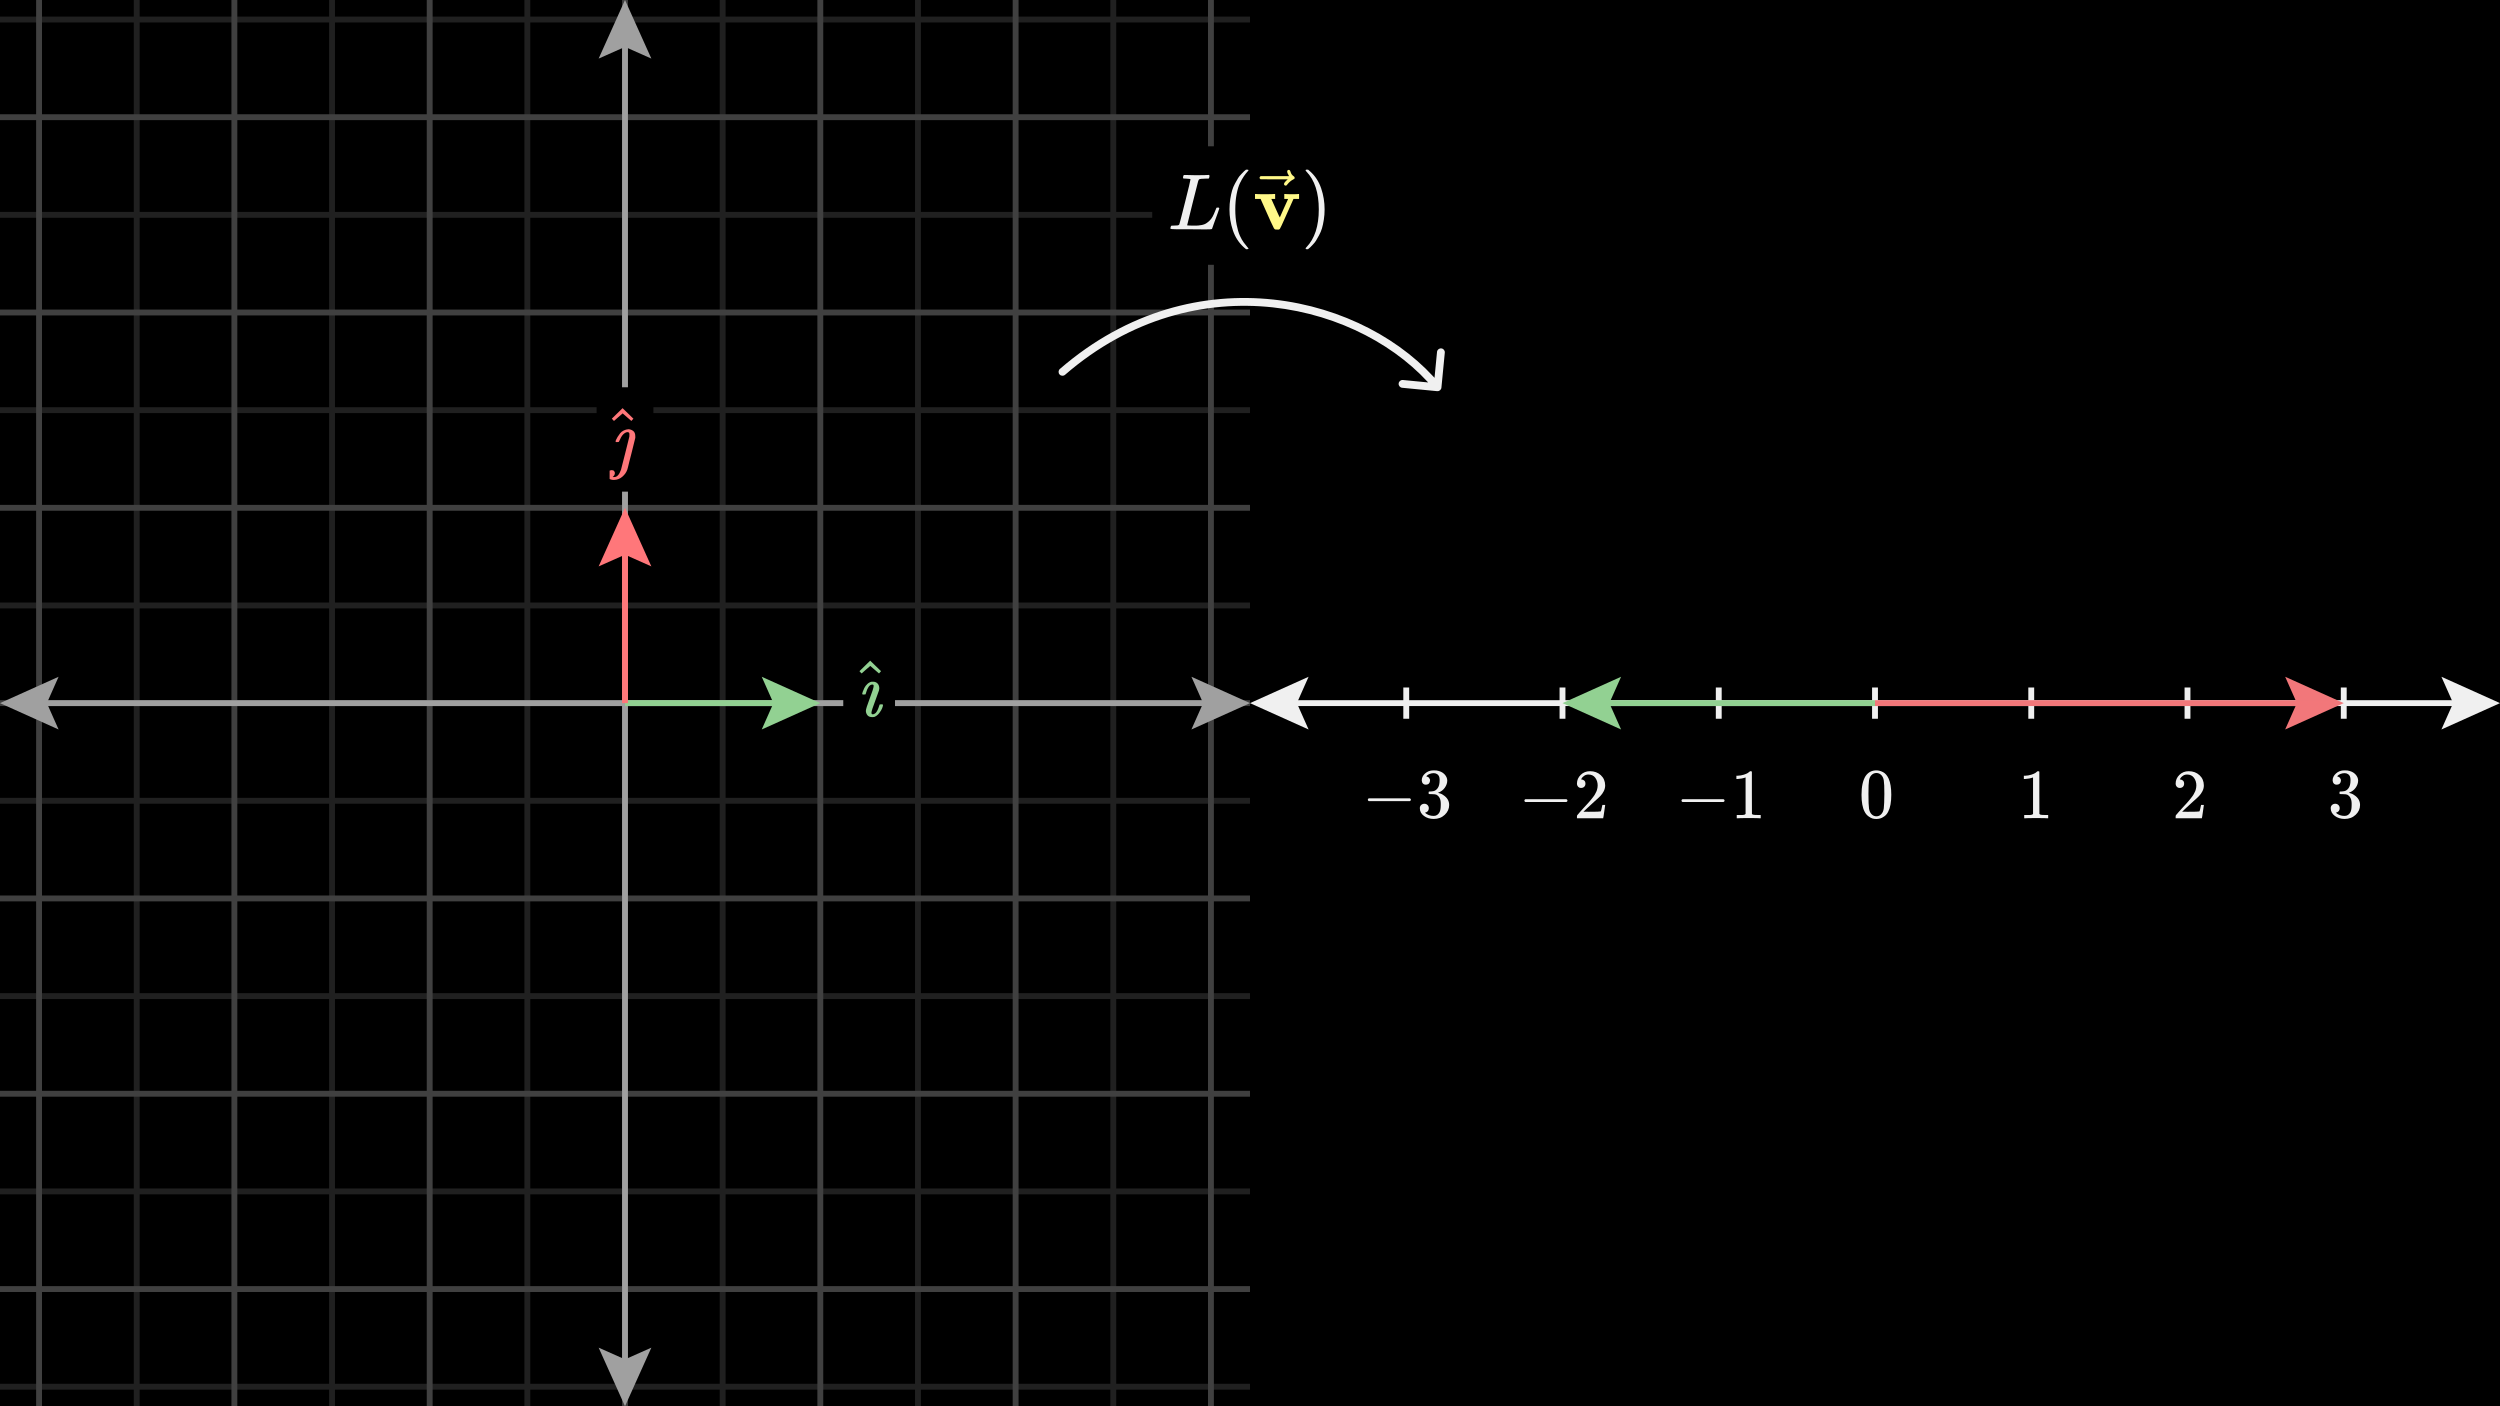 <svg width="640" height="360" viewBox="0 0 640 360" fill="none" xmlns="http://www.w3.org/2000/svg">
<rect x="0" y="0" width="640" height="360" fill="#808080" stroke="none"/>
<g clip-path="url(#clip0_417_1926)">
<rect width="640" height="360" fill="black"/>
<g clip-path="url(#clip1_417_1926)">
<path d="M800 0H160V360H800V0Z" fill="black"/>
<g clip-path="url(#clip2_417_1926)">
<path d="M335 186.75L320 180L335 173.25L332 180L335 186.75Z" fill="#F0F0F0"/>
<path d="M625 173.25L640 180L625 186.75L628 180L625 173.25Z" fill="#F0F0F0"/>
</g>
<path d="M327.5 180L632.5 180" stroke="#F0F0F0" stroke-width="1.5"/>
<path d="M360 176V184" stroke="#F0F0F0" stroke-width="1.5"/>
<path d="M400 176V184" stroke="#F0F0F0" stroke-width="1.5"/>
<path d="M440 176V184" stroke="#F0F0F0" stroke-width="1.5"/>
<path d="M480 176V184" stroke="#F0F0F0" stroke-width="1.5"/>
<path d="M520 176V184" stroke="#F0F0F0" stroke-width="1.5"/>
<path d="M560 176V184" stroke="#F0F0F0" stroke-width="1.5"/>
<path d="M600 176V184" stroke="#F0F0F0" stroke-width="1.5"/>
<path d="M376.02 194.22H347.297V213.783H376.02V194.22Z" fill="black"/>
<g clip-path="url(#clip3_417_1926)">
<path d="M350.159 204.965C350.159 204.965 350.159 204.887 350.159 204.73C350.159 204.573 350.243 204.452 350.412 204.368H360.926C361.107 204.464 361.198 204.585 361.198 204.73C361.198 204.875 361.107 204.995 360.926 205.092H350.412C350.243 205.007 350.159 204.887 350.159 204.73V204.965Z" fill="#F0F0F0"/>
<path d="M365.016 200.875C364.691 200.875 364.437 200.773 364.256 200.568C364.075 200.363 363.979 200.097 363.967 199.771C363.967 199.108 364.256 198.517 364.835 197.998C365.414 197.479 366.114 197.22 366.935 197.22C367.357 197.22 367.622 197.226 367.731 197.238C368.624 197.383 369.305 197.702 369.776 198.197C370.246 198.692 370.488 199.228 370.5 199.808C370.5 200.435 370.295 201.044 369.884 201.635C369.474 202.227 368.907 202.655 368.183 202.92L368.129 202.956C368.129 202.969 368.183 202.987 368.292 203.011C368.4 203.035 368.575 203.089 368.817 203.174C369.058 203.258 369.287 203.385 369.504 203.554C370.494 204.193 370.988 205.038 370.988 206.087C370.988 207.04 370.614 207.873 369.866 208.585C369.118 209.296 368.171 209.652 367.025 209.652C366.06 209.652 365.227 209.393 364.528 208.874C363.828 208.355 363.478 207.698 363.478 206.902C363.478 206.564 363.587 206.292 363.804 206.087C364.021 205.882 364.292 205.774 364.618 205.761C364.956 205.761 365.233 205.87 365.451 206.087C365.668 206.304 365.776 206.576 365.776 206.902C365.776 207.034 365.758 207.155 365.722 207.264C365.686 207.372 365.644 207.469 365.595 207.553C365.547 207.638 365.481 207.71 365.396 207.77C365.312 207.831 365.239 207.879 365.179 207.915C365.119 207.951 365.059 207.975 364.998 207.987C364.938 207.999 364.89 208.018 364.853 208.042L364.781 208.06C365.396 208.603 366.144 208.874 367.025 208.874C367.689 208.874 368.189 208.554 368.527 207.915C368.732 207.517 368.835 206.908 368.835 206.087V205.725C368.835 204.579 368.449 203.813 367.677 203.427C367.496 203.355 367.128 203.312 366.573 203.3L365.813 203.282L365.758 203.246C365.734 203.21 365.722 203.113 365.722 202.956C365.722 202.739 365.77 202.631 365.867 202.631C366.205 202.631 366.555 202.601 366.916 202.54C367.327 202.48 367.701 202.227 368.038 201.78C368.376 201.334 368.545 200.658 368.545 199.753V199.608C368.545 198.921 368.334 198.444 367.912 198.179C367.646 198.01 367.363 197.925 367.061 197.925C366.675 197.925 366.319 197.992 365.994 198.125C365.668 198.257 365.439 198.396 365.306 198.541C365.173 198.686 365.107 198.758 365.107 198.758H365.161C365.197 198.77 365.246 198.782 365.306 198.794C365.366 198.806 365.426 198.836 365.487 198.885C365.547 198.933 365.62 198.975 365.704 199.011C365.788 199.047 365.849 199.114 365.885 199.21C365.921 199.307 365.969 199.397 366.03 199.482C366.09 199.566 366.108 199.687 366.084 199.844C366.084 200.109 366 200.344 365.831 200.55C365.662 200.755 365.39 200.863 365.016 200.875Z" fill="#F0F0F0"/>
</g>
<path d="M415.941 194.427H387.377V213.575H415.941V194.427Z" fill="black"/>
<g clip-path="url(#clip4_417_1926)">
<path d="M390.239 205.19C390.239 205.19 390.239 205.111 390.239 204.954C390.239 204.798 390.323 204.677 390.492 204.593H401.006C401.187 204.689 401.277 204.81 401.277 204.954C401.277 205.099 401.187 205.22 401.006 205.316H390.492C390.323 205.232 390.239 205.111 390.239 204.954V205.19Z" fill="#F0F0F0"/>
<path d="M404.77 201.715C404.444 201.715 404.185 201.607 403.992 201.389C403.799 201.172 403.702 200.907 403.702 200.593C403.702 199.737 404.022 198.995 404.661 198.367C405.301 197.74 406.097 197.426 407.05 197.426C408.148 197.426 409.065 197.764 409.801 198.44C410.537 199.115 410.91 199.99 410.923 201.064C410.923 201.583 410.802 202.077 410.561 202.548C410.319 203.018 410.03 203.428 409.692 203.778C409.354 204.128 408.872 204.574 408.244 205.117C407.81 205.491 407.207 206.046 406.435 206.782L405.367 207.796L406.742 207.814C408.636 207.814 409.644 207.783 409.764 207.723C409.849 207.699 409.994 207.162 410.199 206.113V206.058H410.923V206.113C410.91 206.149 410.832 206.698 410.687 207.759C410.543 208.821 410.452 209.376 410.416 209.424V209.479H403.702V209.135V208.918C403.702 208.833 403.738 208.743 403.811 208.646C403.883 208.55 404.064 208.338 404.354 208.013C404.703 207.627 405.005 207.289 405.258 206.999C405.367 206.879 405.572 206.655 405.874 206.33C406.175 206.004 406.38 205.781 406.489 205.66C406.598 205.54 406.772 205.341 407.014 205.063C407.255 204.786 407.424 204.58 407.52 204.448C407.617 204.315 407.756 204.134 407.937 203.905C408.118 203.676 408.244 203.483 408.317 203.326C408.389 203.169 408.48 202.994 408.588 202.801C408.697 202.608 408.775 202.415 408.823 202.222C408.872 202.029 408.914 201.848 408.95 201.679C408.986 201.51 409.004 201.311 409.004 201.082C409.004 200.322 408.799 199.664 408.389 199.109C407.979 198.554 407.394 198.277 406.634 198.277C406.236 198.277 405.886 198.379 405.584 198.585C405.283 198.79 405.071 198.989 404.951 199.182C404.83 199.375 404.77 199.489 404.77 199.526C404.77 199.538 404.8 199.544 404.86 199.544C405.077 199.544 405.301 199.628 405.53 199.797C405.759 199.966 405.874 200.243 405.874 200.629C405.874 200.931 405.777 201.184 405.584 201.389C405.391 201.595 405.12 201.703 404.77 201.715Z" fill="#F0F0F0"/>
</g>
<path d="M455.724 194.427H427.594V213.575H455.724V194.427Z" fill="black"/>
<g clip-path="url(#clip5_417_1926)">
<path d="M430.456 205.19C430.456 205.19 430.456 205.111 430.456 204.954C430.456 204.798 430.54 204.677 430.709 204.593H441.223C441.404 204.689 441.494 204.81 441.494 204.954C441.494 205.099 441.404 205.22 441.223 205.316H430.709C430.54 205.232 430.456 205.111 430.456 204.954V205.19Z" fill="#F0F0F0"/>
<path d="M446.869 199.019L446.634 199.109C446.465 199.17 446.224 199.23 445.91 199.29C445.596 199.351 445.247 199.393 444.861 199.417H444.517V198.585H444.861C445.428 198.56 445.952 198.47 446.435 198.313C446.917 198.156 447.255 198.012 447.448 197.879C447.641 197.746 447.81 197.613 447.955 197.481C447.979 197.445 448.052 197.426 448.172 197.426C448.281 197.426 448.383 197.463 448.48 197.535V202.946L448.498 208.375C448.582 208.459 448.655 208.513 448.715 208.538C448.775 208.562 448.92 208.586 449.149 208.61C449.379 208.634 449.753 208.646 450.271 208.646H450.742V209.479H450.543C450.289 209.442 449.33 209.424 447.665 209.424C446.025 209.424 445.078 209.442 444.824 209.479H444.607V208.646H445.078C445.343 208.646 445.572 208.646 445.765 208.646C445.958 208.646 446.109 208.64 446.218 208.628C446.326 208.616 446.423 208.598 446.507 208.574C446.592 208.55 446.64 208.538 446.652 208.538C446.664 208.538 446.7 208.507 446.761 208.447C446.821 208.387 446.857 208.363 446.869 208.375V199.019Z" fill="#F0F0F0"/>
</g>
<path d="M487.926 194.213H473.615V213.795H487.926V194.213Z" fill="black"/>
<g clip-path="url(#clip6_417_1926)">
<path d="M477.582 198.679C478.257 197.702 479.18 197.213 480.35 197.213C480.929 197.213 481.508 197.37 482.088 197.684C482.667 197.997 483.137 198.552 483.499 199.348C483.945 200.35 484.169 201.725 484.169 203.474C484.169 205.344 483.909 206.774 483.39 207.763C483.149 208.27 482.817 208.674 482.395 208.975C481.973 209.277 481.605 209.464 481.291 209.536C480.978 209.609 480.67 209.651 480.368 209.663C480.055 209.663 479.741 209.627 479.427 209.555C479.114 209.482 478.746 209.289 478.324 208.975C477.901 208.662 477.57 208.258 477.328 207.763C476.81 206.774 476.55 205.344 476.55 203.474C476.55 201.375 476.894 199.777 477.582 198.679ZM481.653 198.462C481.291 198.076 480.863 197.883 480.368 197.883C479.862 197.883 479.427 198.076 479.066 198.462C478.764 198.775 478.565 199.21 478.468 199.765C478.372 200.32 478.324 201.478 478.324 203.239C478.324 205.145 478.372 206.4 478.468 207.003C478.565 207.606 478.782 208.083 479.12 208.433C479.458 208.794 479.874 208.975 480.368 208.975C480.851 208.975 481.261 208.794 481.599 208.433C481.949 208.071 482.166 207.564 482.25 206.912C482.335 206.261 482.383 205.037 482.395 203.239C482.395 201.49 482.347 200.338 482.25 199.783C482.154 199.228 481.955 198.787 481.653 198.462Z" fill="#F0F0F0"/>
</g>
<path d="M528.034 194.429H515.243V213.576H528.034V194.429Z" fill="black"/>
<g clip-path="url(#clip7_417_1926)">
<path d="M520.459 199.021L520.224 199.111C520.055 199.172 519.814 199.232 519.5 199.292C519.186 199.353 518.836 199.395 518.45 199.419H518.107V198.587H518.45C519.017 198.563 519.542 198.472 520.025 198.315C520.507 198.158 520.845 198.014 521.038 197.881C521.231 197.748 521.4 197.616 521.545 197.483C521.569 197.447 521.641 197.429 521.762 197.429C521.871 197.429 521.973 197.465 522.07 197.537V202.948L522.088 208.377C522.172 208.461 522.245 208.515 522.305 208.539C522.365 208.564 522.51 208.588 522.739 208.612C522.968 208.636 523.342 208.648 523.861 208.648H524.332V209.48H524.133C523.879 209.444 522.92 209.426 521.255 209.426C519.615 209.426 518.668 209.444 518.414 209.48H518.197V208.648H518.668C518.933 208.648 519.162 208.648 519.355 208.648C519.548 208.648 519.699 208.642 519.808 208.63C519.916 208.618 520.013 208.6 520.097 208.576C520.182 208.552 520.23 208.539 520.242 208.539C520.254 208.539 520.29 208.509 520.35 208.449C520.411 208.389 520.447 208.365 520.459 208.377V199.021Z" fill="#F0F0F0"/>
</g>
<path d="M567.926 194.429H554.049V213.576H567.926V194.429Z" fill="black"/>
<g clip-path="url(#clip8_417_1926)">
<path d="M558.034 201.717C557.709 201.717 557.449 201.609 557.256 201.392C557.063 201.174 556.967 200.909 556.967 200.595C556.967 199.739 557.286 198.997 557.926 198.37C558.565 197.742 559.362 197.429 560.315 197.429C561.412 197.429 562.329 197.766 563.065 198.442C563.801 199.117 564.175 199.992 564.187 201.066C564.187 201.585 564.066 202.079 563.825 202.55C563.584 203.02 563.294 203.43 562.957 203.78C562.619 204.13 562.136 204.576 561.509 205.119C561.075 205.493 560.471 206.048 559.699 206.784L558.632 207.798L560.007 207.816C561.901 207.816 562.908 207.785 563.029 207.725C563.113 207.701 563.258 207.164 563.463 206.115V206.06H564.187V206.115C564.175 206.151 564.097 206.7 563.952 207.761C563.807 208.823 563.717 209.378 563.68 209.426V209.48H556.967V209.137V208.919C556.967 208.835 557.003 208.745 557.075 208.648C557.148 208.552 557.329 208.34 557.618 208.015C557.968 207.629 558.27 207.291 558.523 207.001C558.632 206.881 558.837 206.657 559.138 206.332C559.44 206.006 559.645 205.783 559.754 205.662C559.862 205.542 560.037 205.343 560.278 205.065C560.52 204.788 560.689 204.582 560.785 204.45C560.882 204.317 561.02 204.136 561.201 203.907C561.382 203.678 561.509 203.485 561.581 203.328C561.654 203.171 561.744 202.996 561.853 202.803C561.961 202.61 562.04 202.417 562.088 202.224C562.136 202.031 562.178 201.85 562.215 201.681C562.251 201.512 562.269 201.313 562.269 201.084C562.269 200.324 562.064 199.666 561.654 199.111C561.243 198.557 560.658 198.279 559.898 198.279C559.5 198.279 559.15 198.382 558.849 198.587C558.547 198.792 558.336 198.991 558.215 199.184C558.095 199.377 558.034 199.491 558.034 199.528C558.034 199.54 558.065 199.546 558.125 199.546C558.342 199.546 558.565 199.63 558.794 199.799C559.024 199.968 559.138 200.245 559.138 200.632C559.138 200.933 559.042 201.186 558.849 201.392C558.656 201.597 558.384 201.705 558.034 201.717Z" fill="#F0F0F0"/>
</g>
<path d="M607.925 194.22H593.733V213.782H607.925V194.22Z" fill="black"/>
<g clip-path="url(#clip9_417_1926)">
<path d="M598.202 200.875C597.876 200.875 597.623 200.772 597.442 200.567C597.261 200.362 597.165 200.097 597.153 199.771C597.153 199.107 597.442 198.516 598.021 197.998C598.6 197.479 599.3 197.219 600.12 197.219C600.543 197.219 600.808 197.225 600.917 197.238C601.809 197.382 602.491 197.702 602.961 198.197C603.432 198.691 603.673 199.228 603.685 199.807C603.685 200.434 603.48 201.044 603.07 201.635C602.66 202.226 602.093 202.654 601.369 202.92L601.315 202.956C601.315 202.968 601.369 202.986 601.478 203.01C601.586 203.034 601.761 203.089 602.002 203.173C602.244 203.257 602.473 203.384 602.69 203.553C603.679 204.192 604.174 205.037 604.174 206.086C604.174 207.04 603.8 207.872 603.052 208.584C602.304 209.295 601.357 209.651 600.211 209.651C599.246 209.651 598.413 209.392 597.714 208.873C597.014 208.354 596.664 207.697 596.664 206.901C596.664 206.563 596.773 206.292 596.99 206.086C597.207 205.881 597.478 205.773 597.804 205.761C598.142 205.761 598.419 205.869 598.637 206.086C598.854 206.304 598.962 206.575 598.962 206.901C598.962 207.033 598.944 207.154 598.908 207.263C598.872 207.371 598.83 207.468 598.781 207.552C598.733 207.637 598.667 207.709 598.582 207.769C598.498 207.83 598.425 207.878 598.365 207.914C598.305 207.95 598.244 207.974 598.184 207.987C598.124 207.999 598.076 208.017 598.039 208.041L597.967 208.059C598.582 208.602 599.33 208.873 600.211 208.873C600.874 208.873 601.375 208.554 601.713 207.914C601.918 207.516 602.02 206.907 602.02 206.086V205.725C602.02 204.578 601.634 203.812 600.862 203.426C600.681 203.354 600.313 203.312 599.758 203.3L598.998 203.282L598.944 203.245C598.92 203.209 598.908 203.113 598.908 202.956C598.908 202.739 598.956 202.63 599.053 202.63C599.391 202.63 599.74 202.6 600.102 202.54C600.512 202.479 600.886 202.226 601.224 201.78C601.562 201.333 601.731 200.658 601.731 199.753V199.608C601.731 198.92 601.52 198.444 601.098 198.179C600.832 198.01 600.549 197.925 600.247 197.925C599.861 197.925 599.505 197.992 599.179 198.124C598.854 198.257 598.624 198.396 598.492 198.54C598.359 198.685 598.293 198.758 598.293 198.758H598.347C598.383 198.77 598.431 198.782 598.492 198.794C598.552 198.806 598.612 198.836 598.673 198.884C598.733 198.933 598.805 198.975 598.89 199.011C598.974 199.047 599.035 199.113 599.071 199.21C599.107 199.306 599.155 199.397 599.216 199.481C599.276 199.566 599.294 199.687 599.27 199.843C599.27 200.109 599.185 200.344 599.017 200.549C598.848 200.754 598.576 200.863 598.202 200.875Z" fill="#F0F0F0"/>
</g>
<path d="M415 186.75L400 180L415 173.25L412 180L415 186.75Z" fill="#92D192"/>
<path d="M480 180H404" stroke="#92D192" stroke-width="1.5"/>
<path d="M585 173.25L600 180L585 186.75L588 180L585 173.25Z" fill="#F2777A"/>
<path d="M480 180H596" stroke="#F2777A" stroke-width="1.5"/>
</g>
<g clip-path="url(#clip10_417_1926)">
<path d="M480 0H-160V360H480V0Z" fill="black"/>
<g clip-path="url(#clip11_417_1926)">
<path d="M-160 5H480" stroke="#202020" stroke-width="1.5"/>
<path d="M-160 55H480" stroke="#202020" stroke-width="1.5"/>
<path d="M-160 105H480" stroke="#202020" stroke-width="1.5"/>
<path d="M-160 155H480" stroke="#202020" stroke-width="1.5"/>
<path d="M-160 205H480" stroke="#202020" stroke-width="1.5"/>
<path d="M-160 255H480" stroke="#202020" stroke-width="1.5"/>
<path d="M-160 305H480" stroke="#202020" stroke-width="1.5"/>
<path d="M-160 355H480" stroke="#202020" stroke-width="1.5"/>
<path d="M35 0V360" stroke="#202020" stroke-width="1.5"/>
<path d="M85 0V360" stroke="#202020" stroke-width="1.5"/>
<path d="M135 0V360" stroke="#202020" stroke-width="1.5"/>
<path d="M185 0V360" stroke="#202020" stroke-width="1.5"/>
<path d="M235 0V360" stroke="#202020" stroke-width="1.5"/>
<path d="M285 0V360" stroke="#202020" stroke-width="1.5"/>
<path d="M-160 30H480" stroke="#404040" stroke-width="1.5"/>
<path d="M-160 80H480" stroke="#404040" stroke-width="1.5"/>
<path d="M-160 130H480" stroke="#404040" stroke-width="1.5"/>
<path d="M-160 180H480" stroke="#404040" stroke-width="1.5"/>
<path d="M-160 230H480" stroke="#404040" stroke-width="1.5"/>
<path d="M-160 280H480" stroke="#404040" stroke-width="1.5"/>
<path d="M-160 330H480" stroke="#404040" stroke-width="1.5"/>
<path d="M10 0V360" stroke="#404040" stroke-width="1.5"/>
<path d="M60 0V360" stroke="#404040" stroke-width="1.5"/>
<path d="M110 0V360" stroke="#404040" stroke-width="1.5"/>
<path d="M160 0V360" stroke="#404040" stroke-width="1.5"/>
<path d="M210 0V360" stroke="#404040" stroke-width="1.5"/>
<path d="M260 0V360" stroke="#404040" stroke-width="1.5"/>
<path d="M310 0V360" stroke="#404040" stroke-width="1.5"/>
</g>
<path d="M10 180.001L310.271 180" stroke="#A0A0A0" stroke-width="1.5"/>
<path d="M160 4V356" stroke="#A0A0A0" stroke-width="1.5"/>
<path d="M160 180H206" stroke="#92D192" stroke-width="1.5"/>
<path d="M160 180V134" stroke="#FF777A" stroke-width="1.5"/>
<path d="M229.123 163.782H215.877V186.218H229.123V163.782Z" fill="black"/>
<g clip-path="url(#clip12_417_1926)">
<path d="M220.718 177.613C220.718 177.546 220.765 177.372 220.859 177.09C220.953 176.809 221.093 176.48 221.281 176.105C221.469 175.73 221.73 175.388 222.065 175.08C222.4 174.771 222.762 174.584 223.151 174.517H223.513C223.968 174.517 224.344 174.664 224.638 174.959C224.933 175.254 225.087 175.669 225.101 176.206C225.087 176.46 225.061 176.641 225.02 176.748C224.98 176.856 224.685 177.673 224.136 179.201C223.439 181.024 223.09 182.11 223.09 182.458C223.09 182.726 223.198 182.86 223.412 182.86C223.667 182.86 223.921 182.746 224.176 182.518C224.524 182.143 224.826 181.52 225.081 180.649C225.121 180.488 225.154 180.394 225.181 180.367C225.208 180.34 225.302 180.32 225.463 180.307H225.583C225.717 180.307 225.804 180.307 225.845 180.307C225.885 180.307 225.932 180.327 225.985 180.367C226.039 180.407 226.059 180.454 226.046 180.508C226.046 180.642 225.979 180.897 225.845 181.272C225.711 181.647 225.456 182.076 225.081 182.559C224.705 183.041 224.277 183.37 223.794 183.544C223.687 183.571 223.526 183.584 223.312 183.584C222.722 183.584 222.3 183.416 222.045 183.081C221.79 182.746 221.663 182.371 221.663 181.956C221.663 181.594 221.991 180.548 222.648 178.819C223.305 177.09 223.64 176.038 223.653 175.663C223.653 175.502 223.633 175.395 223.593 175.341C223.553 175.287 223.452 175.254 223.291 175.241C222.916 175.267 222.601 175.475 222.346 175.864C222.092 176.253 221.904 176.668 221.784 177.11C221.663 177.553 221.583 177.774 221.542 177.774C221.529 177.787 221.402 177.794 221.16 177.794H220.839C220.758 177.713 220.718 177.653 220.718 177.613Z" fill="#92D192"/>
<path d="M220.018 171.823L222.773 169.129L222.934 169.29C224.676 170.952 225.547 171.796 225.547 171.823L225.024 172.406C224.998 172.393 224.609 172.058 223.858 171.401L222.793 170.476L221.687 171.421C221.513 171.569 221.339 171.723 221.164 171.884C220.99 172.044 220.849 172.172 220.742 172.266L220.581 172.386C220.555 172.413 220.454 172.319 220.28 172.105L220.018 171.823Z" fill="#92D192"/>
</g>
<path d="M167.271 99.143H152.729V125.858H167.271V99.143Z" fill="black"/>
<g clip-path="url(#clip13_417_1926)">
<path d="M157.571 113.053C157.571 113.053 157.571 113.033 157.571 112.993C157.571 112.952 157.611 112.832 157.691 112.631C157.772 112.43 157.906 112.175 158.094 111.867C158.281 111.558 158.496 111.25 158.737 110.942C158.978 110.633 159.293 110.385 159.682 110.198C160.071 110.01 160.473 109.903 160.888 109.876C161.331 109.903 161.733 110.05 162.095 110.318C162.457 110.587 162.638 111.056 162.638 111.726V112.088L161.653 116.069C161.505 116.632 161.338 117.282 161.15 118.019C160.962 118.757 160.828 119.306 160.748 119.668C160.667 120.03 160.614 120.218 160.587 120.231C160.359 120.901 159.937 121.505 159.32 122.041C158.703 122.577 157.98 122.852 157.149 122.865C156.532 122.865 156.069 122.711 155.761 122.403C155.533 122.175 155.419 121.9 155.419 121.578C155.419 121.203 155.54 120.908 155.781 120.694C156.023 120.479 156.297 120.365 156.606 120.352C156.887 120.352 157.088 120.432 157.209 120.593C157.329 120.754 157.397 120.908 157.41 121.056C157.41 121.485 157.222 121.833 156.847 122.101L156.947 122.121H157.249H157.269C157.966 122.121 158.536 121.498 158.978 120.251C159.018 120.131 159.374 118.737 160.044 116.069C160.714 113.401 161.069 111.974 161.11 111.786C161.123 111.706 161.13 111.552 161.13 111.324C161.13 111.163 161.123 111.042 161.11 110.962C161.096 110.881 161.056 110.808 160.989 110.741C160.922 110.674 160.821 110.633 160.687 110.62C160.339 110.62 159.97 110.801 159.581 111.163C159.34 111.404 159.139 111.679 158.978 111.987C158.817 112.296 158.69 112.557 158.596 112.771C158.502 112.986 158.442 113.107 158.415 113.133C158.388 113.16 158.261 113.174 158.033 113.174H157.691C157.611 113.093 157.571 113.033 157.571 112.993V113.053Z" fill="#FF777A"/>
<path d="M156.626 107.182L159.38 104.487L159.541 104.648C161.284 106.31 162.155 107.155 162.155 107.182L161.632 107.765C161.606 107.751 161.217 107.416 160.466 106.759L159.401 105.834L158.295 106.779C158.12 106.927 157.946 107.081 157.772 107.242C157.598 107.403 157.457 107.53 157.35 107.624L157.189 107.745C157.162 107.771 157.061 107.678 156.887 107.463L156.626 107.182Z" fill="#FF777A"/>
</g>
<path d="M305 173.25L320 180L305 186.75L308 180L305 173.25Z" fill="#A0A0A0"/>
<path d="M166.75 345L160 360L153.25 345L160 348L166.75 345Z" fill="#A0A0A0"/>
<path d="M195 173.25L210 180L195 186.75L198 180L195 173.25Z" fill="#92D192"/>
<path d="M153.25 145L160 130L166.75 145L160 142L153.25 145Z" fill="#FF777A"/>
<path d="M15 186.75L0 180L15 173.25L12 180L15 186.75Z" fill="#A0A0A0"/>
<path d="M153.25 15L160 0L166.75 15L160 12L153.25 15Z" fill="#A0A0A0"/>
</g>
<path d="M271.339 94.441C270.921 94.802 270.876 95.434 271.237 95.851C271.598 96.269 272.23 96.314 272.648 95.953L271.339 94.441ZM367.91 100.138C368.46 100.191 368.949 99.788 369.002 99.239L369.869 90.28C369.922 89.731 369.52 89.242 368.97 89.189C368.42 89.135 367.932 89.538 367.878 90.088L367.108 98.05L359.145 97.28C358.595 97.227 358.106 97.629 358.053 98.179C358 98.729 358.403 99.217 358.952 99.271L367.91 100.138ZM272.648 95.953C306.385 66.757 349.149 77.817 367.235 99.778L368.779 98.507C350.037 75.749 305.994 64.45 271.339 94.441L272.648 95.953Z" fill="#F0F0F0"/>
<rect x="294.967" y="37.451" width="50.066" height="30.338" fill="black"/>
<g clip-path="url(#clip14_417_1926)">
<path d="M303.609 45.727C303.148 45.727 302.904 45.7 302.876 45.646C302.863 45.619 302.856 45.565 302.856 45.483C302.856 45.157 302.931 44.933 303.08 44.811C303.107 44.798 303.209 44.791 303.385 44.791C304.118 44.832 304.98 44.852 305.971 44.852C307.885 44.852 308.985 44.832 309.27 44.791H309.514C309.596 44.872 309.636 44.933 309.636 44.974C309.636 45.015 309.623 45.137 309.596 45.341C309.528 45.544 309.467 45.673 309.412 45.727H308.639C307.702 45.741 307.152 45.802 306.989 45.911C306.894 45.965 306.799 46.155 306.704 46.481C306.609 46.807 306.155 48.598 305.34 51.856C305.123 52.739 304.892 53.675 304.648 54.666C304.404 55.657 304.22 56.403 304.098 56.906L303.915 57.639C303.915 57.693 303.976 57.72 304.098 57.72C304.22 57.72 304.621 57.734 305.299 57.761H305.646C306.08 57.761 306.426 57.754 306.684 57.74C306.942 57.727 307.274 57.679 307.682 57.598C308.089 57.517 308.428 57.394 308.7 57.231C308.971 57.069 309.27 56.838 309.596 56.539C309.921 56.241 310.206 55.867 310.451 55.419C310.668 55.012 310.872 54.557 311.062 54.055C311.252 53.553 311.367 53.268 311.408 53.2C311.476 53.159 311.591 53.139 311.754 53.139H312.019C312.1 53.261 312.141 53.336 312.141 53.363C312.141 53.39 312.005 53.79 311.733 54.564C311.462 55.338 311.163 56.152 310.838 57.008C310.512 57.863 310.335 58.365 310.308 58.514C310.281 58.582 310.254 58.623 310.227 58.636C310.2 58.65 310.091 58.67 309.901 58.697C309.711 58.725 309.419 58.731 309.025 58.718C308.876 58.718 308.36 58.718 307.478 58.718C306.596 58.718 305.754 58.711 304.953 58.697H301.329C300.189 58.697 299.619 58.63 299.619 58.494C299.619 58.399 299.632 58.304 299.659 58.209C299.727 57.951 299.795 57.808 299.863 57.781C299.917 57.768 300.019 57.761 300.168 57.761H300.291C300.657 57.761 301.064 57.74 301.512 57.7C301.702 57.659 301.831 57.578 301.899 57.455C301.94 57.401 302.428 55.514 303.365 51.795C304.302 48.076 304.77 46.114 304.77 45.911C304.77 45.816 304.383 45.755 303.609 45.727Z" fill="#F0F0F0"/>
<path d="M314.747 53.608C314.747 52.671 314.815 51.782 314.951 50.94C315.086 50.099 315.242 49.372 315.419 48.762C315.595 48.151 315.846 47.553 316.172 46.97C316.498 46.386 316.756 45.931 316.946 45.606C317.136 45.28 317.421 44.927 317.801 44.547C318.181 44.167 318.405 43.936 318.473 43.855C318.541 43.773 318.711 43.631 318.982 43.427H319.247H319.328C319.518 43.427 319.613 43.488 319.613 43.61C319.613 43.651 319.498 43.794 319.267 44.038C319.036 44.282 318.758 44.642 318.432 45.117C318.107 45.592 317.774 46.176 317.435 46.868C317.095 47.56 316.81 48.497 316.579 49.678C316.349 50.859 316.233 52.169 316.233 53.608C316.233 55.046 316.349 56.349 316.579 57.517C316.81 58.684 317.088 59.628 317.414 60.347C317.74 61.066 318.073 61.65 318.412 62.098C318.751 62.546 319.036 62.906 319.267 63.177C319.498 63.449 319.613 63.591 319.613 63.605C319.613 63.727 319.511 63.788 319.308 63.788H319.247H318.982L318.412 63.299C317.136 62.146 316.206 60.707 315.622 58.983C315.039 57.259 314.747 55.467 314.747 53.608Z" fill="#F0F0F0"/>
<path d="M328.918 49.657C329.081 49.698 329.719 49.719 330.832 49.719C331.823 49.719 332.359 49.698 332.441 49.657H332.563V50.92H331.138L329.081 55.522C328.253 57.395 327.778 58.413 327.656 58.576C327.547 58.711 327.418 58.779 327.269 58.779C327.242 58.779 327.194 58.779 327.126 58.779C327.059 58.779 326.991 58.773 326.923 58.759H326.617C326.414 58.759 326.251 58.657 326.129 58.453C326.007 58.25 325.715 57.639 325.253 56.621C325.05 56.173 324.887 55.807 324.765 55.522L322.708 50.92H321.283V49.657H321.446C321.649 49.698 322.403 49.719 323.706 49.719C325.158 49.719 326.007 49.698 326.251 49.657H326.434V50.92H325.457L326.536 53.322C327.228 54.883 327.595 55.664 327.635 55.664C327.635 55.651 327.982 54.87 328.674 53.322C329.366 51.775 329.726 50.981 329.753 50.94C329.753 50.927 329.59 50.92 329.264 50.92H328.776V49.657H328.918Z" fill="#FFF888"/>
<path d="M329.519 43.895C329.519 43.787 329.553 43.692 329.621 43.61C329.689 43.529 329.79 43.488 329.926 43.488C330.021 43.488 330.103 43.522 330.17 43.59C330.238 43.644 330.306 43.773 330.374 43.977C330.51 44.479 330.788 44.866 331.209 45.137C331.358 45.232 331.433 45.355 331.433 45.504C331.433 45.626 331.412 45.707 331.372 45.748C331.331 45.789 331.236 45.85 331.087 45.931C330.503 46.23 329.994 46.658 329.56 47.214C329.532 47.241 329.499 47.282 329.458 47.336C329.417 47.391 329.383 47.431 329.356 47.458C329.329 47.486 329.295 47.499 329.254 47.499C329.213 47.499 329.166 47.506 329.112 47.52C329.017 47.52 328.928 47.486 328.847 47.418C328.766 47.35 328.718 47.248 328.704 47.112C328.704 46.854 329.023 46.454 329.661 45.911H326.18L322.698 45.891C322.521 45.769 322.433 45.639 322.433 45.504C322.433 45.409 322.521 45.273 322.698 45.097H330.008C329.682 44.581 329.519 44.18 329.519 43.895Z" fill="#FFF888"/>
<path d="M334.334 43.447L334.416 43.427C334.484 43.427 334.552 43.427 334.619 43.427H334.864L335.434 43.916C336.71 45.069 337.64 46.508 338.223 48.232C338.807 49.956 339.099 51.748 339.099 53.608C339.099 54.531 339.031 55.42 338.895 56.275C338.759 57.13 338.603 57.856 338.427 58.453C338.25 59.051 337.999 59.648 337.674 60.245C337.348 60.843 337.09 61.297 336.9 61.609C336.71 61.922 336.432 62.268 336.065 62.648C335.699 63.028 335.481 63.252 335.413 63.32C335.346 63.388 335.19 63.517 334.945 63.707C334.904 63.747 334.877 63.775 334.864 63.788H334.619C334.511 63.788 334.436 63.788 334.395 63.788C334.355 63.788 334.321 63.768 334.294 63.727C334.266 63.686 334.246 63.625 334.233 63.544C334.246 63.53 334.321 63.442 334.457 63.279C336.56 61.094 337.612 57.87 337.612 53.608C337.612 49.345 336.56 46.121 334.457 43.936C334.321 43.773 334.246 43.685 334.233 43.671C334.233 43.563 334.266 43.488 334.334 43.447Z" fill="#F0F0F0"/>
</g>
</g>
<defs>
<clipPath id="clip0_417_1926">
<rect width="640" height="360" fill="white"/>
</clipPath>
<clipPath id="clip1_417_1926">
<rect width="320" height="360" fill="white" transform="translate(320)"/>
</clipPath>
<clipPath id="clip2_417_1926">
<rect width="640" height="360" fill="white" transform="translate(160)"/>
</clipPath>
<clipPath id="clip3_417_1926">
<rect width="23.128" height="13.52" fill="white" transform="translate(348.638 197.219)"/>
</clipPath>
<clipPath id="clip4_417_1926">
<rect width="23.128" height="13.536" fill="white" transform="translate(388.718 197.427)"/>
</clipPath>
<clipPath id="clip5_417_1926">
<rect width="23.128" height="13.536" fill="white" transform="translate(428.935 197.427)"/>
</clipPath>
<clipPath id="clip6_417_1926">
<rect width="9.048" height="12.456" fill="white" transform="translate(475.844 197.21)"/>
</clipPath>
<clipPath id="clip7_417_1926">
<rect width="9.048" height="12.056" fill="white" transform="translate(516.605 197.427)"/>
</clipPath>
<clipPath id="clip8_417_1926">
<rect width="9.048" height="12.056" fill="white" transform="translate(556.062 197.427)"/>
</clipPath>
<clipPath id="clip9_417_1926">
<rect width="9.048" height="12.432" fill="white" transform="translate(595.904 197.22)"/>
</clipPath>
<clipPath id="clip10_417_1926">
<rect width="320" height="360" fill="white"/>
</clipPath>
<clipPath id="clip11_417_1926">
<rect width="640" height="360" fill="white" transform="translate(-160)"/>
</clipPath>
<clipPath id="clip12_417_1926">
<rect width="6.836" height="16.471" fill="white" transform="translate(219.21 167.115)"/>
</clipPath>
<clipPath id="clip13_417_1926">
<rect width="6.676" height="20.391" fill="white" transform="translate(156.063 102.476)"/>
</clipPath>
<clipPath id="clip14_417_1926">
<rect width="42.066" height="22.338" fill="white" transform="translate(298.967 41.451)"/>
</clipPath>
</defs>
</svg>
